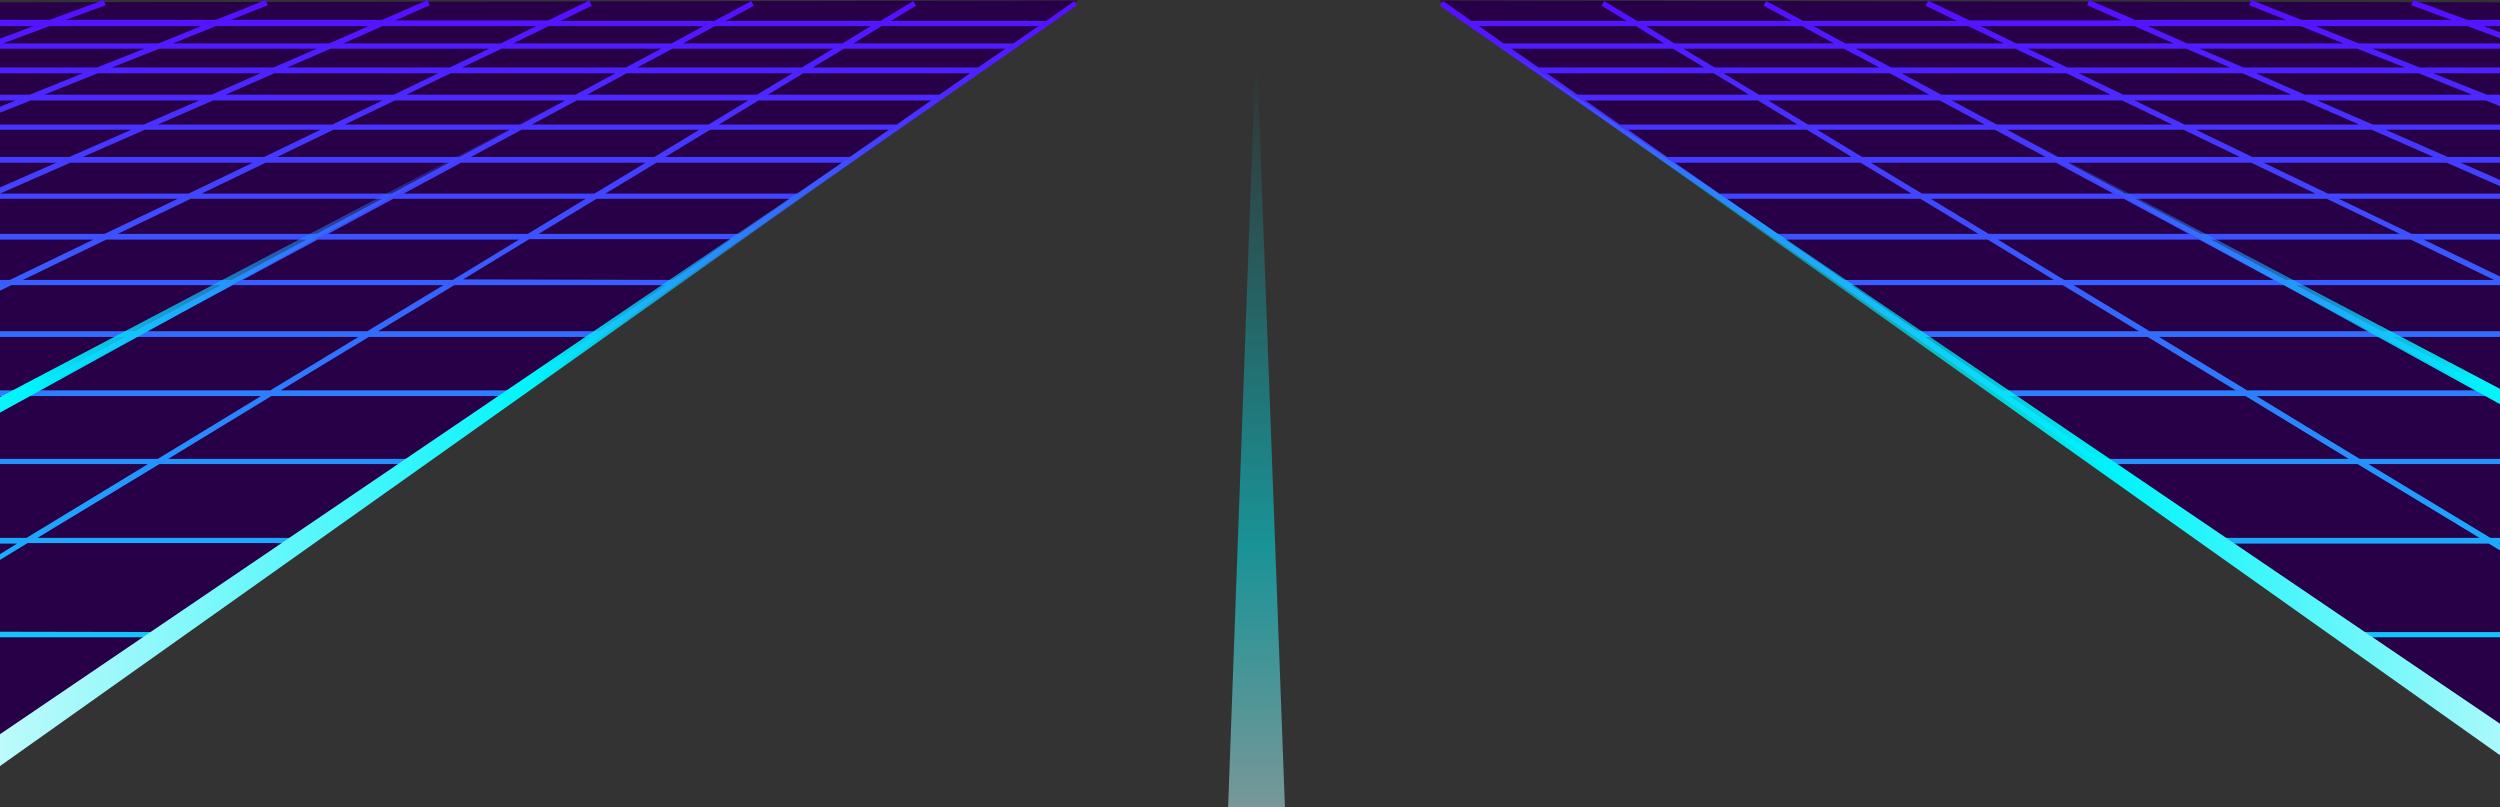 <svg width="1366" height="441" viewBox="0 0 1366 441" fill="none" xmlns="http://www.w3.org/2000/svg">
<rect x="0" y="0" width="1366" height="441" fill="#333333" stroke="none"/>
<path d="M588.985 0.286L8.8 405.951H-417.371V2.001L588.985 0.286Z" fill="#270048"/>
<path d="M586.992 0.572L571.619 11.435H486.783L500.448 3.145L499.025 0.572L481.09 11.435H396.539L411.911 3.145L410.488 0.572L390.276 11.435H306.294L323.375 3.145L321.952 0.286L299.462 11.149H216.049L234.838 2.859L233.7 0L208.647 10.863H126.089L146.302 2.859L145.163 0L117.833 10.863H35.845L57.765 2.859L56.627 0L27.02 10.863H-54.4L-30.771 2.859L-31.625 0L-63.794 10.863H-145.214L-119.877 2.859L-120.731 0L-155.178 10.863H-235.459L-208.414 2.859L-209.268 0L-245.992 10.863H-325.703L-296.95 2.859L-297.804 0L-337.091 10.863H-415.663L-385.202 2.859L-386.056 0L-427.62 11.149H-429.613V14.866L-427.335 14.294H-347.624L-380.647 23.728H-429.613V26.873H-391.465L-428.474 37.164H-429.613V40.595L-428.189 40.309H-342.5L-381.786 52.03H-429.897V55.175H-392.035L-429.897 66.61V71.47H-342.5L-389.188 86.336H-429.897V89.481H-398.582L-429.897 99.487V102.631L-388.618 89.481H-291.257L-340.507 106.348H-429.897V109.492H-349.332L-405.415 128.646H-429.897V131.791H-414.24L-429.897 137.223V140.367L-404.845 131.791H-297.804L-357.303 153.804H-429.613V156.949H-365.559L-429.613 180.677V185.251H-314.601L-387.764 214.411H-429.897V217.555H-395.451L-429.897 231.278V234.422L-387.195 217.27H-260.796L-339.083 251.575H-429.897V254.72H-346.201L-429.897 291.313V294.743L-338.514 254.72H-203.859L-287.271 293.886H-429.613V297.03H-293.534L-393.458 345.344H-429.613V348.489H-399.721L-429.613 362.783V366.213L-392.889 348.203H-237.451L-366.982 417.958L-365.559 420.531L-230.904 348.203H-74.897L-189.909 417.958L-188.486 420.531L-69.204 348.203H87.372L-12.836 417.958L-11.128 420.531L572.188 14.294L588.415 2.859L586.992 0.572ZM390.56 14.294H475.681L460.308 23.728H373.195L390.56 14.294ZM-0.025 105.776L38.407 88.909H138.046L103.03 105.776H-0.025ZM97.052 108.635L57.196 127.789H-50.984L-7.143 108.635H97.052ZM-24.224 68.04H-118.454L-82.868 54.889H8.515L-24.224 68.04ZM16.771 54.889H108.724L78.547 68.04H-16.252L16.771 54.889ZM-23.654 70.898H71.715L37.837 85.764H-60.663L-23.654 70.898ZM45.239 85.764L79.117 70.898H175.055L144.309 85.764H45.239ZM86.234 68.04L116.41 54.889H208.932L181.603 68.04H86.234ZM123.242 51.744L150.003 40.023H239.393L215.195 51.744H123.242ZM115.556 51.744H24.173L53.495 40.023H142.316L115.556 51.744ZM16.201 51.744H-74.612L-43.013 40.023H45.239L16.201 51.744ZM-83.153 51.744H-173.113L-138.951 40.023H-51.269L-83.153 51.744ZM-91.409 54.889L-126.994 68.04H-220.655L-182.223 54.889H-91.409ZM-126.425 70.898H-31.625L-68.634 85.764H-166.565L-126.425 70.898ZM-68.35 88.909H30.72L-7.712 105.776H-110.483L-68.35 88.909ZM-14.544 108.635L-58.386 127.789H-165.711L-117.884 108.635H-14.544ZM-57.816 130.933H50.933L5.384 152.946H-107.92L-57.816 130.933ZM-0.879 155.805L-53.261 180.963H-172.544L-114.753 155.805H-0.879ZM-52.407 184.107H68.299L13.924 213.267H-112.76L-52.407 184.107ZM-46.144 180.963L6.238 155.805H120.68L73.707 180.963H-46.144ZM12.501 152.946L58.05 130.933H167.368L126.659 152.946H12.501ZM64.313 127.789L104.169 108.635H208.647L173.062 127.789H64.313ZM110.147 105.776L145.163 88.909H245.372L214.057 105.776H110.147ZM151.426 85.764L182.172 70.898H278.68L251.065 85.764H151.426ZM188.435 68.04L215.765 54.889H308.856L284.373 68.04H188.435ZM222.028 51.744L246.226 40.023H336.186L314.55 51.744H222.028ZM252.489 36.879L274.125 26.587H361.238L341.879 36.879H252.489ZM245.656 36.879H156.835L180.749 26.587H267.292L245.656 36.879ZM149.433 36.879H61.181L87.088 26.587H173.062L149.433 36.879ZM52.926 36.879H-34.757L-6.573 26.587H78.832L52.926 36.879ZM-43.297 36.879H-130.126L-99.665 26.587H-14.829L-43.297 36.879ZM-139.52 36.879H-225.779L-193.041 26.587H-108.775L-139.52 36.879ZM-236.028 36.879H-321.718L-286.702 26.587H-203.289L-236.028 36.879ZM-235.459 40.023H-148.346L-182.508 51.744H-271.898L-235.459 40.023ZM-191.333 54.889L-229.765 68.04H-322.572L-281.293 54.889H-191.333ZM-229.48 70.898H-135.25L-175.39 85.764H-272.752L-229.48 70.898ZM-175.106 88.909H-76.605L-118.738 105.776H-220.94L-175.106 88.909ZM-126.14 108.635L-173.967 127.789H-280.723L-228.626 108.635H-126.14ZM-173.398 130.933H-65.218L-115.322 152.946H-228.057L-173.398 130.933ZM-122.439 155.805L-180.23 180.963H-298.943L-235.743 155.805H-122.439ZM-179.376 184.107H-59.24L-119.877 213.267H-245.992L-179.376 184.107ZM-119.308 216.412H8.23L-55.539 250.718H-190.194L-119.308 216.412ZM-54.969 253.576H80.825L14.493 293.886H-130.126L-54.969 253.576ZM-49.276 250.718L14.493 216.412H142.601L86.234 250.718H-49.276ZM20.187 213.267L74.562 184.107H195.837L147.725 213.267H20.187ZM80.255 180.963L127.228 155.805H242.24L200.676 180.963H80.255ZM132.637 152.946L173.631 130.933H283.519L247.364 152.946H132.637ZM179.325 127.789L214.911 108.635H319.959L288.359 127.789H179.325ZM220.604 105.776L251.919 88.909H352.697L324.798 105.776H220.604ZM257.328 85.764L284.943 70.898H382.02L357.537 85.764H257.328ZM290.636 68.04L315.119 54.889H408.78L387.144 68.04H290.636ZM320.813 51.744L342.449 40.023H432.978L413.62 51.744H320.813ZM348.142 36.879L367.501 26.587H455.183L438.102 36.879H348.142ZM299.746 14.294H384.297L366.931 23.728H280.388L299.746 14.294ZM208.932 14.294H292.914L273.555 23.728H187.581L208.932 14.294ZM117.833 14.294H201.246L179.895 23.728H94.49L117.833 14.294ZM27.02 14.294H109.862L86.518 23.728H1.683L27.02 14.294ZM-63.794 14.294H18.194L-7.143 23.728H-91.124L-63.794 14.294ZM-154.609 14.294H-73.189L-100.519 23.728H-183.931L-154.609 14.294ZM-245.423 14.294H-164.573L-193.61 23.728H-276.453L-245.423 14.294ZM-336.237 14.294H-255.956L-286.986 23.728H-369.26L-336.237 14.294ZM-417.371 36.879L-380.363 26.587H-297.52L-332.536 36.879H-417.371ZM-331.682 40.023H-245.423L-282.147 51.744H-370.968L-331.682 40.023ZM-425.058 68.04L-380.932 54.889H-291.541L-332.82 68.04H-425.058ZM-378.939 85.764L-332.251 70.898H-238.59L-282.147 85.764H-378.939ZM-281.862 88.909H-183.931L-229.48 105.776H-331.112L-281.862 88.909ZM-395.735 127.789L-339.653 108.635H-237.451L-289.549 127.789H-395.735ZM-288.979 130.933H-181.369L-236.028 152.946H-348.193L-288.979 130.933ZM-425.058 180.963L-356.734 155.805H-243.999L-307.199 180.963H-425.058ZM-379.508 213.267L-306.345 184.107H-187.062L-253.963 213.267H-379.508ZM-331.397 250.718L-253.109 216.412H-126.14L-197.026 250.718H-331.397ZM-196.457 253.576H-61.232L-136.389 293.886H-280.439L-196.457 253.576ZM-231.758 345.344H-386.626L-286.702 297.03H-142.082L-231.758 345.344ZM-70.058 345.344H-225.495L-135.819 297.03H9.369L-70.058 345.344ZM91.358 345.344L-64.364 345.058L15.063 296.744H160.821L91.358 345.344ZM165.376 293.886H20.472L87.088 253.576H223.451L165.376 293.886ZM227.721 250.718H91.927L148.295 216.412H276.971L227.721 250.718ZM281.242 213.267H153.419L201.53 184.107H323.09L281.242 213.267ZM327.645 180.963H206.655L248.219 155.805H363.8L327.645 180.963ZM367.786 152.946L253.058 152.66L289.213 130.648H399.67L367.786 152.946ZM403.94 127.789H294.337L325.937 108.635H431.555L403.94 127.789ZM435.825 105.776H330.777L358.676 88.909H460.023L435.825 105.776ZM464.293 85.764H363.515L387.998 70.898H485.645L464.293 85.764ZM489.915 68.04H392.838L414.474 54.889H508.704L489.915 68.04ZM513.259 51.744H419.598L438.956 40.023H530.055L513.259 51.744ZM534.325 36.879H444.081L461.162 26.587H549.414L534.325 36.879ZM553.684 23.728H466.286L481.659 14.294H567.349L553.684 23.728Z" fill="url(#paint0_linear)"/>
<path d="M-31.056 422.246L557.385 22.871L557.67 23.156L-22.515 434.539L-31.056 422.246Z" fill="url(#paint1_linear)"/>
<path d="M331.346 43.168L-356.164 421.388L-363.281 408.238L331.062 42.596L331.346 43.168Z" fill="url(#paint2_linear)"/>
<path d="M-441 191.254L28.158 8.862L27.874 8.29L-441 181.534V191.254Z" fill="url(#paint3_linear)"/>
<path d="M786.271 0.283L1366.17 405.948H1792.63V1.998L786.271 0.283Z" fill="#270048"/>
<path d="M1811.7 369.358V365.928L1774.97 348.203H1811.7V345.344H1768.43L1668.5 297.03H1811.7V293.314L1720.88 253.576H1811.7V250.432H1714.05L1635.76 216.126H1762.16L1811.7 235.852V232.707L1770.14 216.126H1811.7V212.981H1762.73L1689.57 183.821H1808.28L1811.7 184.965V180.677H1808.85L1740.53 155.519H1811.7V152.375H1732.27L1672.77 130.362H1779.81L1811.7 141.225V138.08L1789.21 130.362H1811.7V127.217H1780.38L1724.3 108.063H1811.7V104.918H1715.48L1666.23 88.051H1763.59L1811.7 103.489V100.344L1773.55 88.051H1811.7V84.907H1763.87L1717.18 70.041H1810.56L1811.98 70.327V68.04H1811.13L1767 54.889H1811.98V51.744H1756.76L1717.47 40.023H1803.16L1811.7 42.31V36.879H1803.73L1766.72 26.587H1811.98V23.442H1755.9L1722.88 14.008H1802.59L1811.98 16.581V11.149H1802.87L1761.31 0L1760.46 2.859L1790.92 10.863H1711.78L1672.49 0L1671.63 2.859L1700.39 10.863H1620.68L1583.95 0L1583.1 2.859L1610.14 10.863H1529.86L1495.42 0L1494.56 2.859L1519.9 10.863H1439.05L1406.88 0L1406.03 2.859L1429.65 10.863H1348.23L1318.63 0L1317.49 2.859L1339.41 10.863H1257.42L1230.09 0L1228.95 2.859L1249.16 10.863H1166.61L1141.55 0L1140.42 2.859L1159.2 11.149H1076.08L1053.59 0.286L1052.16 3.145L1069.24 11.435H985.263L965.05 0.572L963.627 3.145L979 11.435H894.449L876.514 0.572L875.09 3.145L888.755 11.435H803.919L788.546 0.572L786.838 3.145L803.065 14.58L1386.38 420.817L1388.09 418.244L1287.88 348.203H1444.46L1563.74 420.531L1565.16 417.958L1450.15 348.203H1606.16L1740.81 420.531L1742.24 417.958L1612.42 348.203H1767.86L1811.7 369.358ZM1805.72 293.886H1662.52L1578.83 253.576H1713.48L1805.72 293.886ZM1369.87 152.946L1324.32 130.933H1433.07L1483.17 152.946H1369.87ZM1490.01 155.805L1547.8 180.963H1428.51L1376.13 155.805H1490.01ZM1366.45 54.889H1457.84L1493.42 68.04H1399.19L1366.45 54.889ZM1435.92 85.764H1337.42L1303.54 70.898H1398.91L1435.92 85.764ZM1391.22 68.04H1296.42L1266.25 54.889H1358.2L1391.22 68.04ZM1289.02 68.04H1193.65L1166.32 54.889H1258.84L1289.02 68.04ZM1295.85 70.898L1329.73 85.764H1230.66L1199.91 70.898H1295.85ZM1336.85 88.909L1375.28 105.776H1271.94L1236.92 88.909H1336.85ZM1382.11 108.635L1425.95 127.789H1317.77L1277.92 108.635H1382.11ZM1389.8 108.635H1493.14L1540.96 127.789H1433.64L1389.8 108.635ZM1382.97 105.776L1344.53 88.909H1443.6L1485.74 105.776H1382.97ZM1406.88 70.898H1501.68L1541.82 85.764H1443.89L1406.88 70.898ZM1466.66 54.889H1557.48L1595.91 68.04H1502.25L1466.66 54.889ZM1458.41 51.744L1426.81 40.023H1514.49L1548.65 51.744H1458.41ZM1449.58 51.744H1358.77L1329.45 40.023H1417.7L1449.58 51.744ZM1350.8 51.744H1259.41L1232.65 40.023H1321.47L1350.8 51.744ZM1252.01 51.744H1160.06L1135.86 40.023H1225.25L1252.01 51.744ZM1153.23 51.744H1060.7L1039.07 40.023H1129.03L1153.23 51.744ZM1159.49 54.889L1186.82 68.04H1090.88L1066.4 54.889H1159.49ZM1193.08 70.898L1223.83 85.764H1124.19L1096.57 70.898H1193.08ZM1230.09 88.909L1265.11 105.776H1161.2L1129.88 88.909H1230.09ZM1271.37 108.635L1311.23 127.789H1202.48L1166.89 108.635H1271.37ZM1317.2 130.933L1362.75 152.946H1248.88L1208.17 130.933H1317.2ZM1369.02 155.805L1421.4 180.963H1301.55L1254.57 155.805H1369.02ZM1427.66 184.107L1488.3 213.267H1361.61L1307.24 184.107H1427.66ZM1494.56 216.412L1565.45 250.718H1430.79L1367.02 216.412H1494.56ZM1434.49 184.107H1554.63L1621.53 213.267H1495.42L1434.49 184.107ZM1497.41 155.805H1610.71L1673.91 180.963H1555.2L1497.41 155.805ZM1490.58 152.946L1440.47 130.933H1548.65L1603.31 152.946H1490.58ZM1501.39 108.635H1604.16L1656.26 127.789H1549.51L1501.39 108.635ZM1493.71 105.776L1451.57 88.909H1550.07L1595.62 105.776H1493.71ZM1510.5 70.898H1604.73L1648.29 85.764H1550.93L1510.5 70.898ZM1566.59 54.889H1656.83L1698.11 68.04H1605.3L1566.59 54.889ZM1557.76 51.744L1523.6 40.023H1610.71L1647.44 51.744H1557.76ZM1578.54 26.587H1661.96L1696.97 36.879H1611.28L1578.54 26.587ZM1601.03 36.879H1514.77L1484.31 26.587H1568.58L1601.03 36.879ZM1505.38 36.879H1418.55L1390.37 26.587H1475.2L1505.38 36.879ZM1409.73 36.879H1322.04L1296.14 26.587H1381.54L1409.73 36.879ZM1314.07 36.879H1225.82L1201.91 26.587H1287.88L1314.07 36.879ZM1218.42 36.879H1129.6L1107.96 26.587H1194.51L1218.42 36.879ZM1122.76 36.879H1033.37L1014.02 26.587H1101.13L1122.76 36.879ZM1026.83 36.879H936.867L919.786 26.587H1007.47L1026.83 36.879ZM1032.52 40.023L1054.16 51.744H961.065L941.706 40.023H1032.52ZM1059.85 54.889L1084.33 68.04H987.825L966.189 54.889H1059.85ZM1090.03 70.898L1117.64 85.764H1017.43L992.949 70.898H1090.03ZM1123.33 88.909L1154.65 105.776H1050.17L1022.27 88.909H1123.33ZM1160.34 108.635L1195.93 127.789H1086.61L1055.01 108.635H1160.34ZM1201.62 130.933L1242.33 152.946H1127.89L1091.73 130.933H1201.62ZM1248.03 155.805L1295 180.963H1174.58L1133.01 155.805H1248.03ZM1300.69 184.107L1355.07 213.267H1227.81L1179.7 184.107H1300.69ZM1360.76 216.412L1424.53 250.718H1289.3L1232.94 216.412H1360.76ZM1429.94 253.576L1505.09 293.886H1360.76L1294.14 253.576H1429.94ZM1436.49 253.576H1571.71L1655.41 293.886H1511.64L1436.49 253.576ZM1706.65 250.718H1572.56L1501.68 216.412H1628.36L1706.65 250.718ZM1754.76 213.267H1629.22L1562.32 184.107H1681.6L1754.76 213.267ZM1800.31 180.963H1682.17L1618.97 155.805H1731.7L1800.31 180.963ZM1723.73 152.946H1611.57L1556.91 130.933H1664.52L1723.73 152.946ZM1770.99 127.789H1664.8L1612.71 108.635H1714.91L1770.99 127.789ZM1706.08 105.776H1604.45L1558.9 88.909H1656.83L1706.08 105.776ZM1754.19 85.764H1657.4L1614.13 70.898H1707.79L1754.19 85.764ZM1800.31 68.04H1708.07L1666.8 54.889H1756.19L1800.31 68.04ZM1746.22 51.744H1657.4L1620.68 40.023H1706.94L1746.22 51.744ZM1792.63 36.879H1707.5L1672.49 26.587H1755.33L1792.63 36.879ZM1711.49 14.294L1744.51 23.728H1662.52L1631.49 14.294H1711.49ZM1620.68 14.294L1651.71 23.728H1568.86L1539.83 14.294H1620.68ZM1529.86 14.294L1558.9 23.728H1475.49L1448.16 14.294H1529.86ZM1439.05 14.294L1466.38 23.728H1382.4L1357.06 14.294H1439.05ZM1348.23 14.294L1373.57 23.728H1288.74L1265.39 14.294H1348.23ZM1257.14 14.294L1280.48 23.728H1195.07L1173.72 14.294H1257.14ZM1166.32 14.294L1187.67 23.728H1101.7L1082.34 14.294H1166.32ZM1075.51 14.294L1094.87 23.728H1008.32L990.956 14.294H1075.51ZM984.693 14.294L1002.06 23.728H914.946L899.573 14.294H984.693ZM821.57 23.728L808.19 14.294H893.879L909.252 23.728H821.57ZM825.84 26.587H914.092L931.173 36.879H840.644L825.84 26.587ZM845.199 40.023H936.297L955.656 51.744H861.995L845.199 40.023ZM866.265 54.889H960.495L982.131 68.04H885.054L866.265 54.889ZM889.609 70.898H987.256L1011.74 85.764H910.96L889.609 70.898ZM915.231 88.909H1016.58L1044.48 105.776H939.429L915.231 88.909ZM943.699 108.635H1049.32L1080.92 127.789H971.313L943.699 108.635ZM1007.47 152.946L975.584 130.933H1086.04L1122.2 152.946H1007.47ZM1011.45 155.805H1127.04L1168.6 180.963H1047.61L1011.45 155.805ZM1094.01 213.267L1051.88 184.107H1173.44L1221.55 213.267H1094.01ZM1098.28 216.412H1226.96L1283.33 250.718H1147.53L1098.28 216.412ZM1151.8 253.576H1288.17L1354.78 293.886H1209.88L1151.8 253.576ZM1283.61 345.344L1214.15 297.03H1359.91L1439.33 345.344H1283.61ZM1445.03 345.344L1365.6 297.03H1510.79L1600.46 345.344H1445.03ZM1607.01 345.344L1517.34 297.03H1661.96L1761.88 345.344H1607.01Z" fill="url(#paint4_linear)"/>
<path d="M1397.49 416.814L817.016 22.871L816.732 23.156L1371.86 416.814H1397.49Z" fill="url(#paint5_linear)"/>
<path d="M1735.12 406.809L1043.34 42.596L1043.05 43.168L1704.09 406.809H1735.12Z" fill="url(#paint6_linear)"/>
<path d="M686.99 35.621L702.078 441H671.048L685.851 35.621H686.99Z" fill="url(#paint7_linear)" fill-opacity="0.5"/>
<defs>
<linearGradient id="paint0_linear" x1="79.521" y1="-25.381" x2="79.521" y2="439.056" gradientUnits="userSpaceOnUse">
<stop stop-color="#5B00FF"/>
<stop offset="1" stop-color="#00F4FB"/>
</linearGradient>
<linearGradient id="paint1_linear" x1="-31.124" y1="228.752" x2="561.939" y2="228.752" gradientUnits="userSpaceOnUse">
<stop stop-color="#C9FAFB"/>
<stop offset="0.062" stop-color="#BAFAFB"/>
<stop offset="0.182" stop-color="#93F8FB"/>
<stop offset="0.346" stop-color="#55F7FB"/>
<stop offset="0.546" stop-color="#00F4FB"/>
<stop offset="0.59" stop-color="#06E5FB" stop-opacity="0.903"/>
<stop offset="0.675" stop-color="#14BEFC" stop-opacity="0.716"/>
<stop offset="0.791" stop-color="#2B80FD" stop-opacity="0.46"/>
<stop offset="0.934" stop-color="#4B2AFE" stop-opacity="0.146"/>
<stop offset="1" stop-color="#5B00FF" stop-opacity="0"/>
</linearGradient>
<linearGradient id="paint2_linear" x1="-363.319" y1="232.007" x2="334.856" y2="232.007" gradientUnits="userSpaceOnUse">
<stop stop-color="#C9FAFB"/>
<stop offset="0.062" stop-color="#BAFAFB"/>
<stop offset="0.182" stop-color="#93F8FB"/>
<stop offset="0.346" stop-color="#55F7FB"/>
<stop offset="0.546" stop-color="#00F4FB"/>
<stop offset="0.59" stop-color="#06E5FB" stop-opacity="0.903"/>
<stop offset="0.675" stop-color="#14BEFC" stop-opacity="0.716"/>
<stop offset="0.791" stop-color="#2B80FD" stop-opacity="0.46"/>
<stop offset="0.934" stop-color="#4B2AFE" stop-opacity="0.146"/>
<stop offset="1" stop-color="#5B00FF" stop-opacity="0"/>
</linearGradient>
<linearGradient id="paint3_linear" x1="-762.644" y1="99.782" x2="30.664" y2="99.782" gradientUnits="userSpaceOnUse">
<stop stop-color="#C9FAFB"/>
<stop offset="0.062" stop-color="#BAFAFB"/>
<stop offset="0.182" stop-color="#93F8FB"/>
<stop offset="0.346" stop-color="#55F7FB"/>
<stop offset="0.546" stop-color="#00F4FB"/>
<stop offset="0.59" stop-color="#06E5FB" stop-opacity="0.903"/>
<stop offset="0.675" stop-color="#14BEFC" stop-opacity="0.716"/>
<stop offset="0.791" stop-color="#2B80FD" stop-opacity="0.46"/>
<stop offset="0.934" stop-color="#4B2AFE" stop-opacity="0.146"/>
<stop offset="1" stop-color="#5B00FF" stop-opacity="0"/>
</linearGradient>
<linearGradient id="paint4_linear" x1="1299.2" y1="-25.381" x2="1299.2" y2="439.056" gradientUnits="userSpaceOnUse">
<stop stop-color="#5B00FF"/>
<stop offset="1" stop-color="#00F4FB"/>
</linearGradient>
<linearGradient id="paint5_linear" x1="1405.57" y1="219.821" x2="812.51" y2="219.821" gradientUnits="userSpaceOnUse">
<stop stop-color="#C9FAFB"/>
<stop offset="0.42" stop-color="#00F4FB"/>
<stop offset="1" stop-color="#00F4FB" stop-opacity="0"/>
</linearGradient>
<linearGradient id="paint6_linear" x1="1737.77" y1="224.659" x2="1039.59" y2="224.659" gradientUnits="userSpaceOnUse">
<stop stop-color="#C9FAFB"/>
<stop offset="0.062" stop-color="#BAFAFB"/>
<stop offset="0.182" stop-color="#93F8FB"/>
<stop offset="0.346" stop-color="#55F7FB"/>
<stop offset="0.546" stop-color="#00F4FB"/>
<stop offset="0.59" stop-color="#06E5FB" stop-opacity="0.903"/>
<stop offset="0.675" stop-color="#14BEFC" stop-opacity="0.716"/>
<stop offset="0.791" stop-color="#2B80FD" stop-opacity="0.46"/>
<stop offset="0.934" stop-color="#4B2AFE" stop-opacity="0.146"/>
<stop offset="1" stop-color="#5B00FF" stop-opacity="0"/>
</linearGradient>
<linearGradient id="paint7_linear" x1="686.504" y1="35.571" x2="686.504" y2="489.8" gradientUnits="userSpaceOnUse">
<stop stop-color="#00F4FB" stop-opacity="0"/>
<stop offset="0.58" stop-color="#00F4FB"/>
<stop offset="1" stop-color="white"/>
</linearGradient>
</defs>
</svg>
